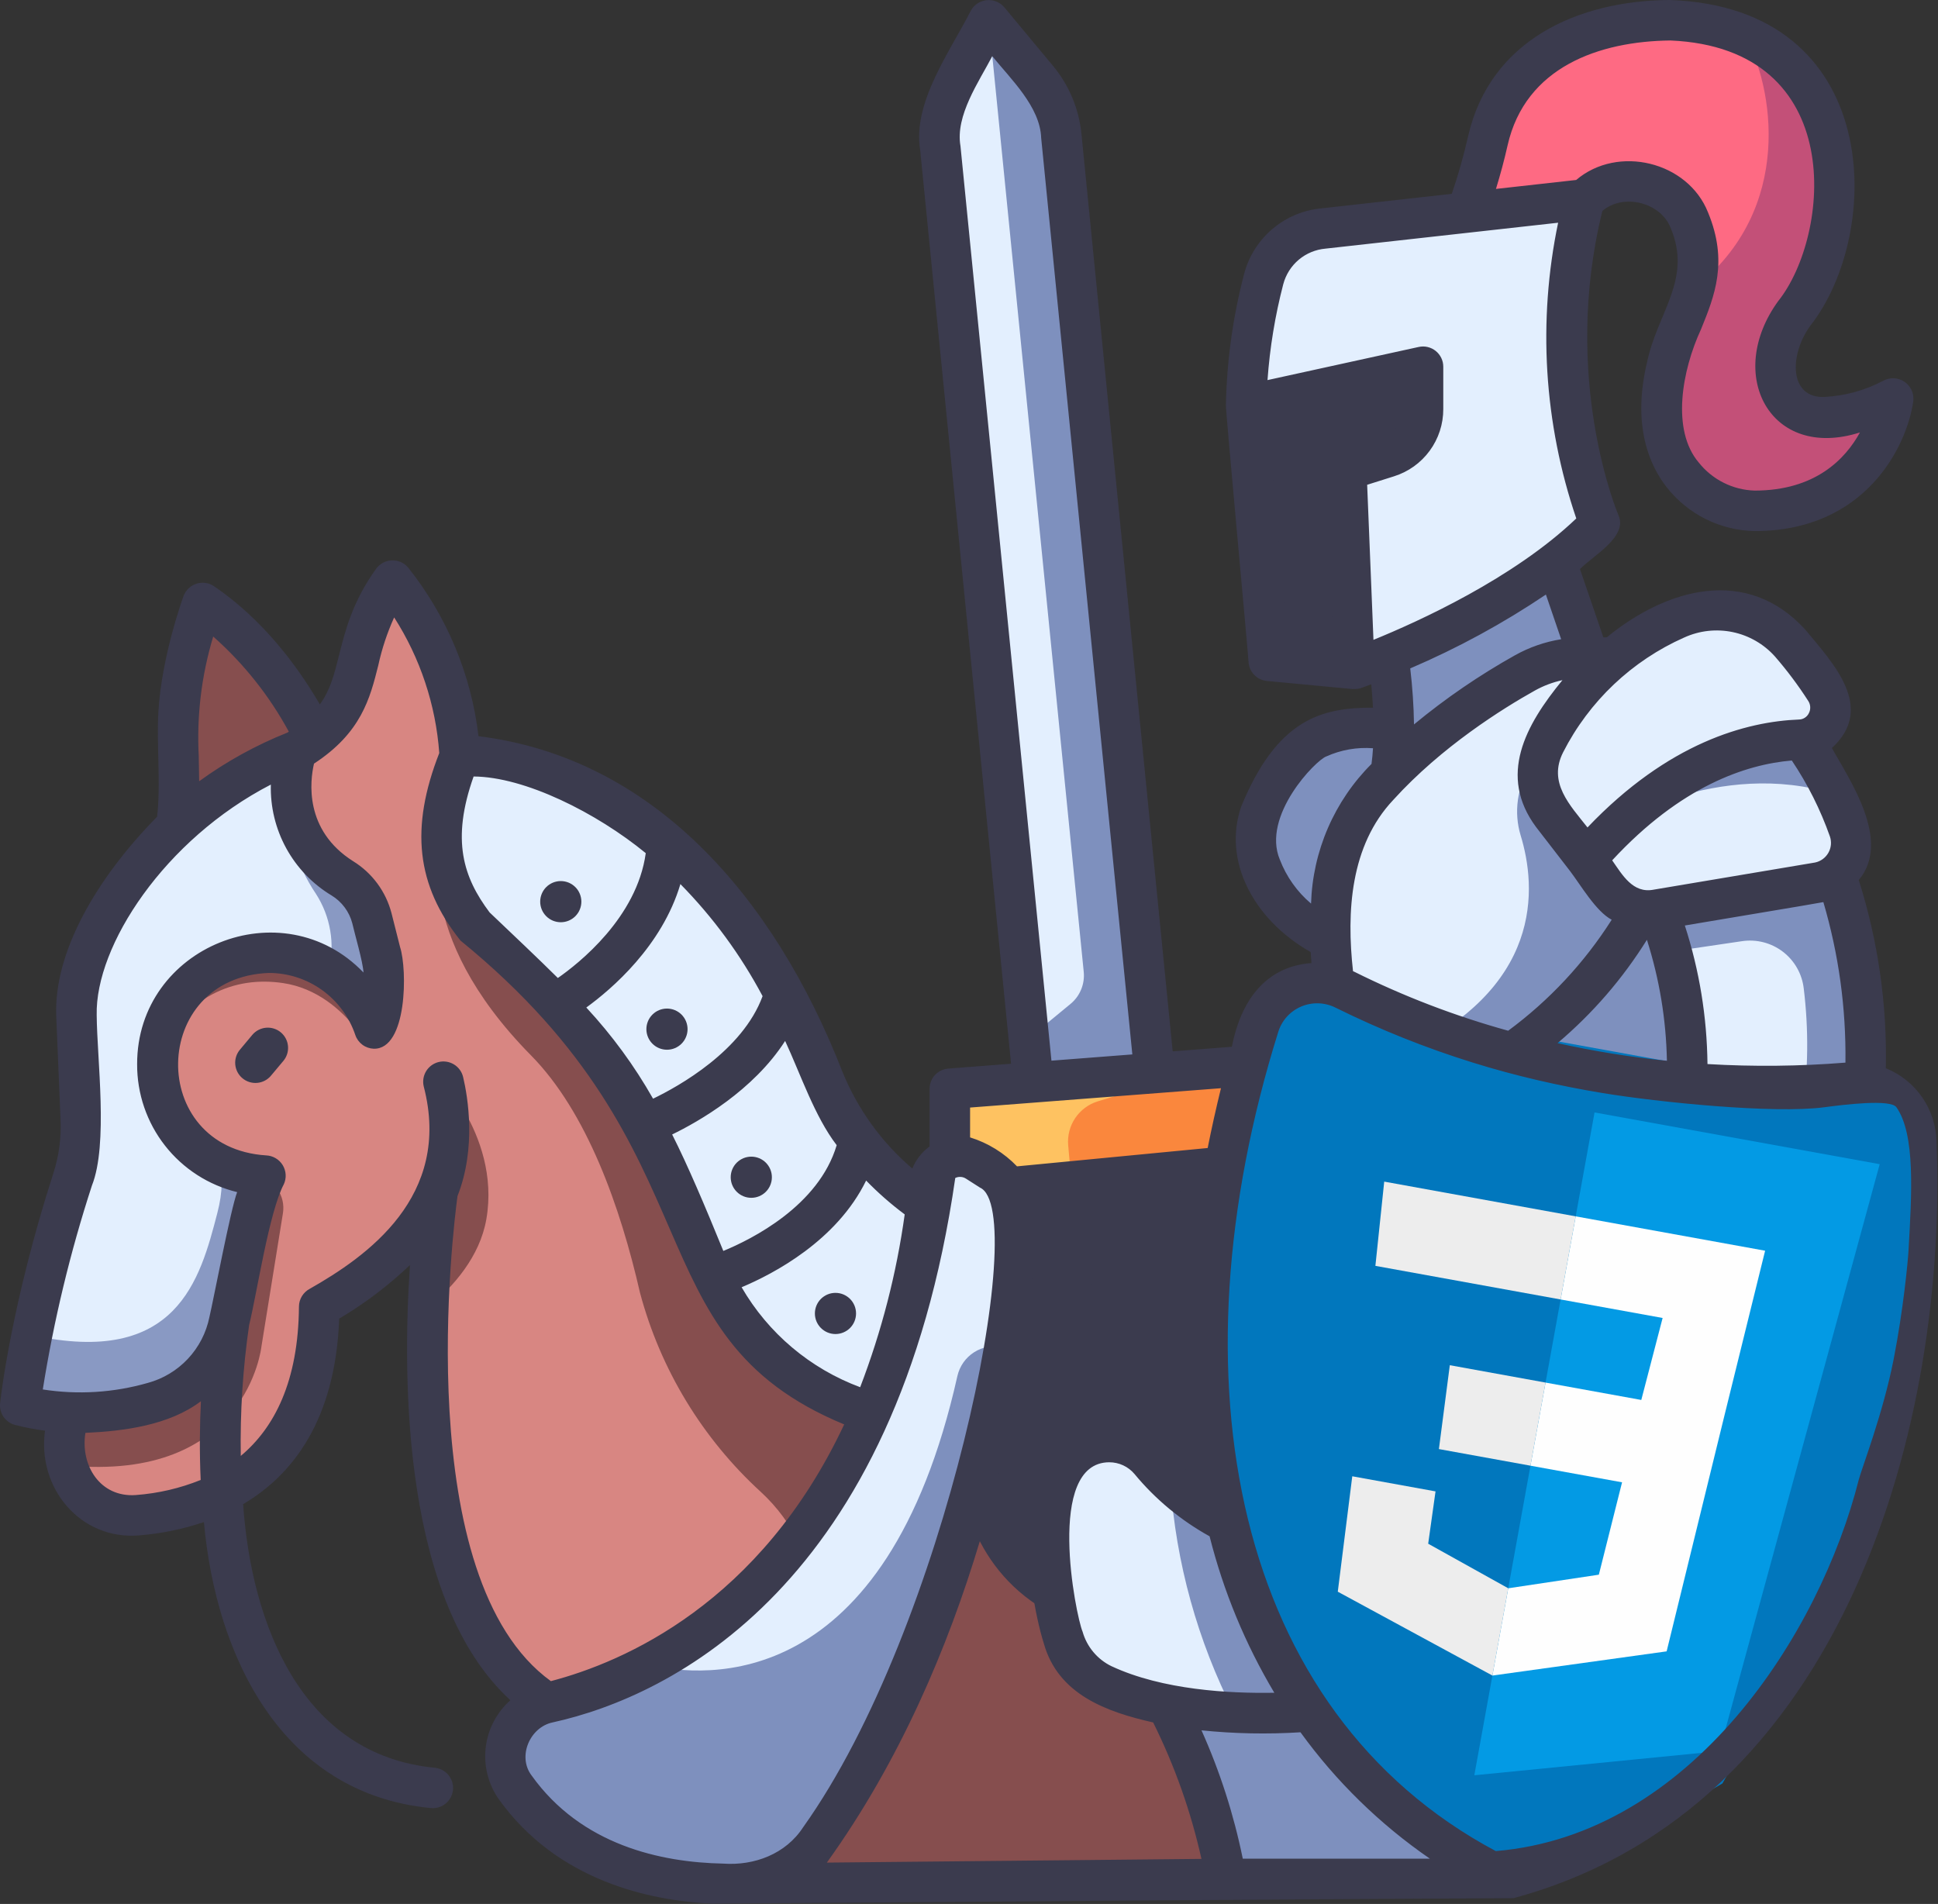 <?xml version="1.0" encoding="UTF-8" standalone="no"?><!DOCTYPE svg PUBLIC "-//W3C//DTD SVG 1.1//EN" "http://www.w3.org/Graphics/SVG/1.1/DTD/svg11.dtd"><svg width="100%" height="100%" viewBox="0 0 3009 2956" version="1.1" xmlns="http://www.w3.org/2000/svg" xmlns:xlink="http://www.w3.org/1999/xlink" xml:space="preserve" xmlns:serif="http://www.serif.com/" style="fill-rule:evenodd;clip-rule:evenodd;stroke-linejoin:round;stroke-miterlimit:2;"><rect x="0" y="0" width="3009" height="2956" fill="#333333" stroke="none"/><g><path d="M1597.46,1611.91l-137.483,-1382.06c-1.628,-16.373 -0.83,-32.633 2.409,-48.763c3.239,-16.129 8.772,-31.445 16.601,-45.914l56.12,-103.744l214.779,1566.37l-152.426,14.111Z" style="fill:#e3effe;fill-rule:nonzero;"/><path d="M1597.46,1611.91l13.005,130.599l187.874,-18.669l-150.488,-1512.69c-1.627,-16.374 -5.615,-32.145 -11.979,-47.331c-6.348,-15.169 -14.795,-29.085 -25.309,-41.731l-75.44,-90.691l147.51,1477.38c0.472,4.671 0.358,9.342 -0.309,13.997c-0.684,4.639 -1.921,9.147 -3.711,13.493c-1.791,4.346 -4.085,8.415 -6.869,12.191c-2.799,3.776 -6.006,7.161 -9.635,10.156l-64.649,53.304Z" style="fill:#7e90be;fill-rule:nonzero;"/><path d="M2188.18,1126.4c0,-0 -72.477,-20.215 -135.417,11.556c0,-0 -62.239,34.765 -93.05,124.349c-5.013,14.453 -7.438,29.329 -7.242,44.629c0.195,15.299 2.978,30.11 8.365,44.417c2.849,7.519 6.104,14.844 9.766,21.989c3.662,7.145 7.715,14.079 12.158,20.768c4.444,6.69 9.245,13.119 14.421,19.271c5.159,6.152 10.644,11.995 16.455,17.529c5.827,5.55 11.93,10.742 18.327,15.593c6.396,4.866 13.053,9.342 19.954,13.46c6.901,4.101 14.014,7.812 21.322,11.133c7.324,3.304 14.811,6.201 22.444,8.675c0,-0 118.246,-158.871 92.497,-353.369Z" style="fill:#7e90be;fill-rule:nonzero;"/><rect x="1549.85" y="1787.06" width="400.081" height="192.773" style="fill:#3b3b4e;fill-rule:nonzero;"/><path d="M1474.79,1730.45l-0,121.973l188.721,-18.148c90.527,-52.49 165.853,-108.659 202.864,-174.056l-351.692,27.133c-2.686,0.195 -5.339,0.651 -7.943,1.367c-2.604,0.7 -5.127,1.644 -7.552,2.815c-2.425,1.172 -4.737,2.556 -6.901,4.167c-2.165,1.595 -4.167,3.402 -6.006,5.371c-1.823,1.986 -3.467,4.118 -4.899,6.397c-1.433,2.295 -2.637,4.687 -3.614,7.21c-0.992,2.506 -1.741,5.094 -2.229,7.731c-0.505,2.653 -0.749,5.339 -0.749,8.04Z" style="fill:#fec261;fill-rule:nonzero;"/><path d="M1658.51,1778.17l4.997,56.103l277.474,-26.676l-0,-153.125l-74.528,5.745l-161.882,49.626c-3.564,1.091 -6.999,2.458 -10.335,4.134c-3.32,1.677 -6.478,3.63 -9.473,5.843c-2.995,2.214 -5.778,4.655 -8.349,7.357c-2.572,2.686 -4.9,5.566 -6.983,8.659c-2.083,3.092 -3.89,6.331 -5.42,9.733c-1.53,3.385 -2.75,6.885 -3.678,10.498c-0.944,3.597 -1.563,7.259 -1.856,10.97c-0.309,3.711 -0.293,7.422 0.033,11.133Z" style="fill:#fa873d;fill-rule:nonzero;"/><path d="M334.944,950.96c-1.139,-0.895 -2.392,-1.627 -3.727,-2.213c-1.335,-0.602 -2.718,-1.026 -4.15,-1.27c-1.433,-0.26 -2.881,-0.342 -4.33,-0.244c-1.448,0.081 -2.881,0.358 -4.264,0.781c-1.4,0.44 -2.718,1.042 -3.955,1.791c-1.253,0.765 -2.393,1.66 -3.418,2.685c-1.026,1.026 -1.921,2.165 -2.669,3.418c-0.765,1.237 -1.351,2.556 -1.791,3.955c-15.316,47.624 -25.081,96.371 -29.329,146.224c-4.964,81.918 17.383,191.146 -35.987,258.171l273.064,-161.361c-0,0 -53.793,-154.476 -179.444,-251.937Z" style="fill:#864e4e;fill-rule:nonzero;"/><path d="M713.802,1173.96c-4.997,-119.238 -60.368,-212.076 -88.314,-251.709c-0.863,-1.237 -1.872,-2.343 -3.028,-3.336c-1.139,-0.977 -2.392,-1.807 -3.759,-2.474c-1.351,-0.668 -2.767,-1.172 -4.248,-1.481c-1.481,-0.31 -2.979,-0.44 -4.493,-0.375c-1.513,0.065 -2.994,0.31 -4.443,0.749c-1.448,0.423 -2.816,1.025 -4.118,1.807c-1.302,0.781 -2.49,1.709 -3.548,2.783c-1.074,1.074 -1.986,2.262 -2.751,3.564c-59.261,100.196 -19.987,173.422 -134.586,242.009c-0,-0 -204.59,344.58 -305.42,726.758c-0,-0 -53.532,373.323 -50.977,382.861c1.563,5.859 3.597,11.556 6.136,17.057c2.556,5.518 5.551,10.759 9.017,15.755c3.451,4.981 7.325,9.636 11.589,13.949c4.264,4.313 8.887,8.219 13.835,11.719c4.947,3.515 10.172,6.559 15.657,9.163c5.485,2.588 11.149,4.704 17.009,6.299c5.843,1.611 11.8,2.702 17.838,3.271c6.039,0.57 12.093,0.603 18.132,0.131c105.729,-8.985 253.239,-58.968 278.515,-264.095c1.026,-9.05 3.011,-17.904 5.925,-26.53c2.913,-8.643 6.689,-16.879 11.344,-24.707c4.671,-7.845 10.091,-15.105 16.292,-21.794c6.185,-6.673 13.021,-12.646 20.476,-17.887c46.012,-31.82 110.368,-85.303 133.756,-148.259l-14.762,180.729c-6.755,195.427 12.223,494.239 175.488,608.106l292.953,279.02l899.039,0l0,-625.488c-446.842,-109.066 -825.569,-294.922 -920.28,-800.912c-172.037,-107.291 -321.761,-218.375 -398.274,-316.683Z" style="fill:#d88682;fill-rule:nonzero;"/><path d="M1499.82,2081.76l-0.066,0.309l0,-0.261c-192.903,-125.276 -334.733,-308.154 -387.711,-591.162c-115.837,-72.265 -221.501,-146.24 -301.595,-216.894l-124.984,26.172c0,-0 -49.691,147.216 138.9,338.476c87.256,88.46 138.981,235.905 169.368,368.832c7.894,29.541 17.839,58.382 29.834,86.523c12.012,28.125 25.944,55.273 41.813,81.413c15.87,26.155 33.513,51.041 52.93,74.674c19.417,23.633 40.397,45.785 62.972,66.423c6.364,5.859 12.435,11.995 18.213,18.441c5.762,6.445 11.214,13.151 16.341,20.117c5.127,6.966 9.896,14.16 14.323,21.598c4.427,7.422 8.48,15.055 12.158,22.884c3.695,7.829 6.983,15.804 9.896,23.942c2.914,8.154 5.42,16.423 7.536,24.805c2.116,8.382 3.808,16.862 5.094,25.407c1.302,8.561 2.165,17.155 2.621,25.781c0.455,8.643 0.504,17.285 0.114,25.928c-0.375,8.642 -1.172,17.236 -2.393,25.797c-1.221,8.561 -2.848,17.058 -4.883,25.456c-2.034,8.398 -4.476,16.699 -7.308,24.87c-2.848,8.154 -6.071,16.178 -9.684,24.023c-3.629,7.862 -7.617,15.528 -11.979,22.998c-4.362,7.471 -9.066,14.714 -14.128,21.729c-5.062,6.999 -10.449,13.753 -16.162,20.247c-46.745,52.897 -97.298,101.856 -151.66,146.875l83.887,79.932l769.954,-0l129.134,-625.521c-196.924,-48.079 -380.55,-111.1 -532.535,-209.814Z" style="fill:#864e4e;fill-rule:nonzero;"/><path d="M713.85,1173.96c-47.005,115.951 -32.861,190.3 22.852,263.607c50.928,48.633 91.602,86.686 126.351,122.363c4.704,1.091 9.131,2.849 13.314,5.258c4.166,2.425 7.894,5.403 11.165,8.935c3.288,3.532 5.973,7.471 8.073,11.816c2.116,4.346 3.532,8.887 4.264,13.656c39.844,45.231 73.666,94.564 101.481,148.031c12.484,9.83 20.362,26.286 24.366,48.34c19.905,41.552 40.901,90.315 64.664,149.479c4.72,11.784 9.701,23.047 14.942,33.789c11.295,14.355 20.084,30.094 26.383,47.249c80.567,126.058 196.826,165.414 278.369,179.59l64.779,-313.135c-40.137,-21.647 -75.96,-48.974 -107.422,-81.998c-19.971,-6.853 -31.51,-22.803 -37.76,-44.45c-20.736,-27.881 -37.565,-57.943 -50.505,-90.186c-10.921,-27.344 -22.07,-53.271 -33.48,-77.799c-16.455,-11.475 -25.667,-35.401 -32.145,-64.03c-36.784,-70.02 -83.17,-132.959 -139.176,-188.819c-20.378,-5.55 -35.808,-20.719 -47.803,-42.529c-20.101,-16.227 -41.016,-31.331 -62.728,-45.313c-76.188,-49.137 -159.391,-86.246 -249.984,-83.854Z" style="fill:#e3effe;fill-rule:nonzero;"/><path d="M2032.36,1968.99c0,0 -359.57,22.705 -532.812,-49.219l-0,163.689c-0,-0 -103.19,370.459 210.075,451.513c74.756,19.336 190.267,24.561 322.754,21.306l-0.017,-587.289Z" style="fill:#3b3b4e;fill-rule:nonzero;"/><path d="M1006.35,2584.44c177.311,-93.555 385.417,-300.993 436.182,-745.931c0.244,-2.034 0.602,-4.036 1.09,-6.022c0.505,-1.986 1.123,-3.939 1.856,-5.843c0.749,-1.904 1.611,-3.744 2.571,-5.55c0.977,-1.791 2.067,-3.516 3.256,-5.176c1.204,-1.66 2.49,-3.239 3.89,-4.736c1.383,-1.498 2.88,-2.897 4.443,-4.2c1.579,-1.318 3.223,-2.522 4.948,-3.613c1.725,-1.107 3.499,-2.083 5.355,-2.962c1.839,-0.879 3.743,-1.628 5.68,-2.262c1.953,-0.635 3.923,-1.14 5.925,-1.53c2.018,-0.375 4.036,-0.635 6.087,-0.765c2.034,-0.114 4.069,-0.114 6.12,0.016c2.034,0.13 4.052,0.391 6.071,0.781c2.001,0.391 3.971,0.895 5.924,1.53c1.937,0.635 3.825,1.4 5.68,2.279c1.84,0.879 3.63,1.871 5.339,2.962l21.793,13.949c6.381,4.069 12.11,8.903 17.188,14.485c5.094,5.583 9.359,11.735 12.809,18.457c3.451,6.722 5.974,13.77 7.552,21.159c1.595,7.389 2.181,14.86 1.774,22.412c-2.278,43.278 -7.78,112.175 -21.012,197.559c0,-0 -106.559,352.767 -291.65,503.939c-185.091,151.171 -258.871,-10.938 -258.871,-10.938Z" style="fill:#e3effe;fill-rule:nonzero;"/><path d="M1844.92,2718.12c27.279,64.03 46.713,130.339 58.301,198.959l437.158,-0l-216.324,-341.016l-279.135,142.057Z" style="fill:#7e90be;fill-rule:nonzero;"/><path d="M2257.14,2785.86l-133.089,-209.798l-351.937,-0c28.19,45.345 52.457,92.708 72.786,142.074c66.097,25.569 203.711,66.341 412.24,67.724Z" style="fill:#7e90be;fill-rule:nonzero;"/><path d="M1722.04,2238.79c6.071,-0.016 12.061,0.618 18.002,1.92c5.924,1.302 11.637,3.239 17.138,5.795c5.502,2.555 10.661,5.696 15.479,9.391c4.818,3.695 9.179,7.861 13.069,12.516c8.692,10.466 17.904,20.443 27.637,29.948c67.253,117.985 102.946,237.988 102.669,360.401c-65.559,-3.109 -140.657,-14.144 -203.173,-43.23c-7.471,-3.564 -14.486,-7.877 -21.045,-12.923c-6.576,-5.062 -12.533,-10.742 -17.888,-17.073c-5.354,-6.316 -9.977,-13.119 -13.883,-20.427c-3.923,-7.308 -7.015,-14.941 -9.294,-22.9c-16.422,-55.664 -35.661,-152.751 -8.089,-245.296c1.302,-4.2 2.93,-8.285 4.883,-12.224c1.953,-3.939 4.199,-7.715 6.754,-11.295c2.556,-3.581 5.388,-6.934 8.48,-10.075c3.093,-3.125 6.413,-5.99 9.961,-8.594c3.548,-2.604 7.276,-4.899 11.198,-6.901c3.923,-2.002 7.975,-3.678 12.158,-5.046c4.2,-1.35 8.464,-2.36 12.81,-3.027c4.362,-0.667 8.724,-0.993 13.134,-0.96Z" style="fill:#e3effe;fill-rule:nonzero;"/><rect x="2292.53" y="1381.79" width="426.432" height="350.521" style="fill:#7e90be;fill-rule:nonzero;"/><path d="M2152.15,997.51c-0,-0 30.827,170.019 -6.543,249.43l324.17,-217.676l-60.71,-177.49l-256.917,145.736Z" style="fill:#7e90be;fill-rule:nonzero;"/><path d="M2551.27,1020.87l-91.748,-0c-16.064,-0.016 -31.868,1.986 -47.412,6.022c-15.56,4.036 -30.339,9.977 -44.369,17.806c-55.468,30.99 -150.992,91.406 -227.88,176.204c-9.278,10.222 -17.758,21.094 -25.407,32.585c-7.65,11.507 -14.405,23.519 -20.264,36.019c-5.859,12.516 -10.742,25.391 -14.665,38.639c-3.922,13.249 -6.836,26.709 -8.74,40.397c-5.664,40.804 -6.787,81.722 -3.369,122.771c3.418,41.048 11.312,81.233 23.649,120.524l78.223,26.562c-0,0 287.239,-52.588 372.672,-270.491c85.417,-217.92 9.31,-347.038 9.31,-347.038Z" style="fill:#e3effe;fill-rule:nonzero;"/><path d="M2360.92,1296.71c24.625,80.225 37.5,239.486 -191.634,341.683l111.784,37.94c-0,-0 207.438,-102.849 292.871,-320.769c35.921,-91.585 37.565,-165.234 27.506,-219.921l-202.506,18.066l-23.34,37.142c-4.948,7.78 -9.017,15.999 -12.191,24.642c-3.19,8.659 -5.404,17.562 -6.673,26.692c-1.27,9.131 -1.546,18.295 -0.847,27.491c0.7,9.196 2.377,18.196 5.03,27.034Z" style="fill:#7e90be;fill-rule:nonzero;"/><path d="M2595.3,1477.41c11.279,41.471 18.668,83.642 22.151,126.481c3.467,42.855 2.995,85.661 -1.432,128.418l182.52,-6.934c36.735,-123.453 59.717,-242.643 -40.267,-323.795l-162.972,75.83Z" style="fill:#e3effe;fill-rule:nonzero;"/><path d="M2892.9,1721.79c0,-0 26.172,-209.62 -58.138,-401.628l-272.005,67.415c13.656,28.907 24.495,58.838 32.52,89.795l109.44,-16.162c2.783,-0.423 5.566,-0.683 8.382,-0.83c2.799,-0.13 5.599,-0.114 8.414,0.033c2.8,0.146 5.599,0.423 8.366,0.862c2.784,0.423 5.518,0.993 8.252,1.693c2.718,0.7 5.388,1.53 8.024,2.507c2.637,0.976 5.209,2.067 7.748,3.304c2.523,1.237 4.98,2.587 7.357,4.052c2.392,1.481 4.703,3.076 6.933,4.785c2.23,1.709 4.362,3.516 6.413,5.453c2.051,1.92 4.004,3.939 5.843,6.055c1.839,2.115 3.581,4.329 5.192,6.608c1.628,2.295 3.141,4.671 4.525,7.112c1.383,2.442 2.637,4.948 3.776,7.52c1.139,2.571 2.132,5.176 3.011,7.861c0.879,2.669 1.611,5.371 2.213,8.106c0.603,2.75 1.058,5.517 1.384,8.3c7.78,63.656 7.096,127.214 -2.018,190.674l94.368,-3.515Z" style="fill:#7e90be;fill-rule:nonzero;"/><path d="M2310.12,218.555c-13.069,58.268 -31.868,114.616 -56.38,169.043l179.606,-42.465c0,0 9.229,-27.49 46.566,-50.065c3.092,-1.871 6.282,-3.564 9.57,-5.078c3.272,-1.513 6.641,-2.848 10.059,-4.004c3.434,-1.139 6.917,-2.099 10.449,-2.881c3.532,-0.765 7.096,-1.35 10.693,-1.725c3.597,-0.39 7.194,-0.569 10.808,-0.553c3.629,-0 7.226,0.211 10.823,0.618c3.597,0.407 7.145,0.993 10.677,1.791c3.532,0.797 6.999,1.774 10.433,2.946c3.418,1.172 6.755,2.522 10.043,4.069c3.271,1.53 6.445,3.239 9.537,5.127c3.077,1.888 6.055,3.938 8.92,6.136c2.864,2.213 5.599,4.573 8.203,7.08c2.604,2.506 5.078,5.143 7.389,7.926c2.311,2.767 4.476,5.664 6.478,8.675c2.002,3.011 3.841,6.12 5.501,9.326c1.66,3.223 3.142,6.511 4.444,9.88c3.483,8.057 6.25,16.341 8.3,24.854c2.067,8.528 3.386,17.155 3.955,25.911c0.586,8.74 0.424,17.48 -0.504,26.204c-0.912,8.708 -2.555,17.286 -4.932,25.733c0,-0 99.121,-3.695 155.241,-137.451c56.12,-133.757 -76.269,-252.979 -76.269,-252.979c-18.392,-8.349 -37.484,-14.648 -57.227,-18.896c-19.759,-4.265 -39.73,-6.364 -59.945,-6.332c-44.873,0.586 -88.639,7.829 -131.331,21.68c-9.326,2.979 -18.408,6.559 -27.262,10.726c-8.855,4.167 -17.399,8.887 -25.651,14.16c-8.236,5.29 -16.097,11.068 -23.584,17.383c-7.471,6.299 -14.519,13.07 -21.127,20.296c-6.591,7.227 -12.695,14.844 -18.294,22.868c-5.615,8.024 -10.677,16.374 -15.185,25.065c-4.525,8.675 -8.448,17.611 -11.801,26.807c-3.352,9.196 -6.087,18.571 -8.203,28.125Z" style="fill:#fe6a83;fill-rule:nonzero;"/><path d="M2102.88,1038.48c0,-0 221.501,-76.84 359.847,-204.802c3.142,-2.946 5.795,-6.282 7.976,-9.993c2.181,-3.728 3.792,-7.683 4.817,-11.866c1.026,-4.183 1.449,-8.414 1.237,-12.727c-0.195,-4.297 -1.009,-8.497 -2.425,-12.566c-12.483,-38.378 -22.184,-77.457 -29.101,-117.22c-6.918,-39.762 -10.987,-79.817 -12.207,-120.166c-1.205,-40.348 0.439,-80.582 4.948,-120.686c4.508,-40.105 11.849,-79.704 21.988,-118.767l-405.517,45.117c-5.355,0.489 -10.661,1.384 -15.886,2.686c-5.224,1.302 -10.319,3.011 -15.283,5.094c-4.964,2.084 -9.749,4.525 -14.339,7.341c-4.59,2.816 -8.935,5.973 -13.037,9.456c-4.102,3.483 -7.926,7.259 -11.458,11.328c-3.532,4.069 -6.722,8.383 -9.587,12.94c-2.865,4.557 -5.371,9.31 -7.503,14.258c-2.149,4.931 -3.89,10.009 -5.257,15.218c-16.879,64.404 -25.977,129.899 -27.295,196.468l168.082,408.887Z" style="fill:#e3effe;fill-rule:nonzero;"/><path d="M1934.81,629.59l33.447,377.295c0.228,2.669 0.912,5.224 2.051,7.666c1.123,2.425 2.637,4.606 4.541,6.51c1.888,1.904 4.053,3.418 6.478,4.574c2.425,1.139 4.98,1.839 7.65,2.099l113.899,10.775l-12.565,-308.545l64.519,-20.377c3.938,-1.237 7.763,-2.784 11.442,-4.639c3.694,-1.839 7.226,-3.971 10.579,-6.38c3.353,-2.393 6.494,-5.046 9.424,-7.959c2.946,-2.897 5.631,-6.022 8.073,-9.343c2.441,-3.336 4.59,-6.836 6.478,-10.514c1.888,-3.662 3.466,-7.471 4.752,-11.393c1.286,-3.923 2.246,-7.927 2.897,-11.996c0.651,-4.085 0.977,-8.187 0.977,-12.304l-0,-65.658l-274.642,60.189Z" style="fill:#3b3b4e;fill-rule:nonzero;"/><path d="M664.876,2029.91c39.355,-32.47 80.062,-78.873 90.234,-136.979c11.882,-67.92 -10.97,-127.295 -33.089,-166.081c-0.749,-1.35 -1.709,-2.539 -2.865,-3.564c-1.139,-1.025 -2.441,-1.839 -3.873,-2.425c-1.416,-0.586 -2.914,-0.912 -4.444,-0.993c-1.546,-0.081 -3.059,0.098 -4.541,0.521c-1.481,0.439 -2.848,1.107 -4.101,2.002c-1.27,0.895 -2.328,1.969 -3.223,3.239c-0.895,1.269 -1.546,2.636 -1.969,4.118c-0.423,1.497 -0.586,3.011 -0.489,4.541c1.596,19.547 0.961,39.013 -1.888,58.414c-2.848,19.385 -7.845,38.216 -14.99,56.478c-7.959,59.994 -12.874,120.248 -14.762,180.729Z" style="fill:#864e4e;fill-rule:nonzero;"/><path d="M376.318,1820.36l-229.216,103.386c-27.229,105.436 -42.74,212.565 -46.549,321.386c-0.212,10.157 1.025,20.134 3.711,29.932c279.85,27.116 301.725,-184.977 301.725,-184.977l33.285,-206.38c0.537,-3.288 0.748,-6.592 0.634,-9.929c-0.097,-3.32 -0.52,-6.608 -1.269,-9.847c-0.749,-3.255 -1.79,-6.396 -3.125,-9.44c-1.351,-3.043 -2.979,-5.941 -4.883,-8.675c-1.904,-2.718 -4.053,-5.241 -6.445,-7.568c-2.377,-2.312 -4.981,-4.379 -7.764,-6.201c-2.783,-1.823 -5.729,-3.353 -8.805,-4.607c-3.093,-1.253 -6.267,-2.213 -9.522,-2.848l-21.777,-4.232Z" style="fill:#864e4e;fill-rule:nonzero;"/><path d="M244.335,2051.47c0,2.099 -0.211,4.183 -0.618,6.234c-0.407,2.067 -1.009,4.052 -1.823,5.989c-0.797,1.953 -1.774,3.792 -2.946,5.534c-1.172,1.742 -2.49,3.353 -3.971,4.85c-1.481,1.481 -3.109,2.8 -4.85,3.972c-1.742,1.155 -3.581,2.148 -5.518,2.946c-1.937,0.813 -3.939,1.416 -6.006,1.822c-2.051,0.407 -4.134,0.619 -6.234,0.619c-2.099,-0 -4.166,-0.212 -6.233,-0.619c-2.051,-0.406 -4.053,-1.009 -5.99,-1.822c-1.937,-0.798 -3.776,-1.791 -5.534,-2.946c-1.741,-1.172 -3.353,-2.491 -4.834,-3.972c-1.481,-1.497 -2.816,-3.108 -3.971,-4.85c-1.172,-1.742 -2.149,-3.581 -2.962,-5.534c-0.798,-1.937 -1.4,-3.922 -1.823,-5.989c-0.407,-2.051 -0.603,-4.135 -0.603,-6.234c0,-2.1 0.196,-4.183 0.603,-6.234c0.423,-2.067 1.025,-4.053 1.823,-5.989c0.813,-1.954 1.79,-3.793 2.962,-5.534c1.155,-1.742 2.49,-3.353 3.971,-4.834c1.481,-1.498 3.093,-2.816 4.834,-3.988c1.758,-1.156 3.597,-2.148 5.534,-2.946c1.937,-0.797 3.939,-1.416 5.99,-1.823c2.067,-0.407 4.134,-0.618 6.233,-0.618c2.1,-0 4.183,0.211 6.234,0.618c2.067,0.407 4.069,1.026 6.006,1.823c1.937,0.798 3.776,1.79 5.518,2.946c1.741,1.172 3.369,2.49 4.85,3.988c1.481,1.481 2.799,3.092 3.971,4.834c1.172,1.741 2.149,3.58 2.946,5.534c0.814,1.936 1.416,3.922 1.823,5.989c0.407,2.051 0.618,4.134 0.618,6.234Z" style="fill:#110d0d;fill-rule:nonzero;"/><path d="M902.653,1399.85c-0,2.099 -0.212,4.182 -0.619,6.233c-0.407,2.067 -1.009,4.069 -1.823,6.006c-0.797,1.937 -1.774,3.776 -2.946,5.518c-1.172,1.757 -2.49,3.369 -3.971,4.85c-1.481,1.481 -3.109,2.799 -4.85,3.971c-1.742,1.172 -3.581,2.149 -5.518,2.963c-1.937,0.797 -3.939,1.399 -6.006,1.806c-2.051,0.407 -4.134,0.619 -6.234,0.619c-2.099,-0 -4.166,-0.212 -6.233,-0.619c-2.051,-0.407 -4.053,-1.009 -5.99,-1.806c-1.937,-0.814 -3.776,-1.791 -5.534,-2.963c-1.741,-1.172 -3.353,-2.49 -4.834,-3.971c-1.481,-1.481 -2.815,-3.093 -3.971,-4.85c-1.172,-1.742 -2.149,-3.581 -2.962,-5.518c-0.798,-1.937 -1.4,-3.939 -1.823,-6.006c-0.407,-2.051 -0.602,-4.134 -0.602,-6.233c-0,-2.1 0.195,-4.167 0.602,-6.234c0.423,-2.051 1.025,-4.053 1.823,-5.99c0.813,-1.937 1.79,-3.776 2.962,-5.534c1.156,-1.741 2.49,-3.353 3.971,-4.834c1.481,-1.481 3.093,-2.815 4.834,-3.971c1.758,-1.172 3.597,-2.148 5.534,-2.962c1.937,-0.798 3.939,-1.4 5.99,-1.807c2.067,-0.423 4.134,-0.618 6.233,-0.618c2.1,-0 4.183,0.195 6.234,0.618c2.067,0.407 4.069,1.009 6.006,1.807c1.937,0.814 3.776,1.79 5.518,2.962c1.741,1.156 3.369,2.49 4.85,3.971c1.481,1.481 2.799,3.093 3.971,4.834c1.172,1.758 2.149,3.597 2.946,5.534c0.814,1.937 1.416,3.939 1.823,5.99c0.407,2.067 0.619,4.134 0.619,6.234Z" style="fill:#3b3b4e;fill-rule:nonzero;"/><path d="M1067.53,1597.8c-0,2.099 -0.212,4.166 -0.619,6.233c-0.407,2.051 -1.009,4.053 -1.823,5.99c-0.797,1.937 -1.79,3.792 -2.946,5.534c-1.171,1.741 -2.49,3.353 -3.971,4.834c-1.497,1.481 -3.109,2.816 -4.85,3.971c-1.742,1.172 -3.581,2.165 -5.534,2.962c-1.937,0.798 -3.923,1.416 -5.99,1.823c-2.05,0.407 -4.134,0.603 -6.233,0.603c-2.1,-0 -4.183,-0.196 -6.234,-0.603c-2.051,-0.407 -4.053,-1.025 -5.99,-1.823c-1.953,-0.797 -3.792,-1.79 -5.533,-2.962c-1.742,-1.155 -3.353,-2.49 -4.834,-3.971c-1.498,-1.481 -2.816,-3.093 -3.988,-4.834c-1.156,-1.742 -2.149,-3.597 -2.946,-5.534c-0.798,-1.937 -1.416,-3.939 -1.823,-5.99c-0.407,-2.067 -0.618,-4.134 -0.618,-6.233c-0,-2.1 0.211,-4.183 0.618,-6.234c0.407,-2.067 1.025,-4.069 1.823,-6.006c0.797,-1.937 1.79,-3.776 2.946,-5.517c1.172,-1.742 2.49,-3.37 3.988,-4.851c1.481,-1.481 3.092,-2.799 4.834,-3.971c1.741,-1.172 3.58,-2.148 5.533,-2.946c1.937,-0.814 3.939,-1.416 5.99,-1.823c2.051,-0.407 4.134,-0.618 6.234,-0.618c2.099,-0 4.183,0.211 6.233,0.618c2.067,0.407 4.053,1.009 5.99,1.823c1.953,0.798 3.792,1.774 5.534,2.946c1.741,1.172 3.353,2.49 4.85,3.971c1.481,1.481 2.8,3.109 3.971,4.851c1.156,1.741 2.149,3.58 2.946,5.517c0.814,1.937 1.416,3.939 1.823,6.006c0.407,2.051 0.619,4.134 0.619,6.234Z" style="fill:#3b3b4e;fill-rule:nonzero;"/><path d="M1198.44,1827.7c0,2.099 -0.195,4.166 -0.602,6.234c-0.423,2.05 -1.026,4.052 -1.823,5.989c-0.814,1.937 -1.79,3.792 -2.962,5.534c-1.156,1.742 -2.491,3.353 -3.972,4.834c-1.481,1.481 -3.092,2.816 -4.834,3.988c-1.757,1.155 -3.597,2.148 -5.534,2.946c-1.936,0.797 -3.938,1.416 -5.989,1.822c-2.067,0.407 -4.134,0.603 -6.234,0.603c-2.099,-0 -4.183,-0.196 -6.234,-0.603c-2.067,-0.406 -4.069,-1.025 -6.005,-1.822c-1.937,-0.798 -3.776,-1.791 -5.518,-2.946c-1.742,-1.172 -3.369,-2.507 -4.85,-3.988c-1.481,-1.481 -2.8,-3.092 -3.972,-4.834c-1.171,-1.742 -2.148,-3.597 -2.946,-5.534c-0.813,-1.937 -1.416,-3.939 -1.822,-5.989c-0.407,-2.068 -0.619,-4.135 -0.619,-6.234c0,-2.1 0.212,-4.183 0.619,-6.234c0.406,-2.067 1.009,-4.069 1.822,-6.006c0.798,-1.937 1.775,-3.776 2.946,-5.517c1.172,-1.742 2.491,-3.353 3.972,-4.851c1.481,-1.481 3.108,-2.799 4.85,-3.971c1.742,-1.156 3.581,-2.148 5.518,-2.946c1.936,-0.814 3.938,-1.416 6.005,-1.823c2.051,-0.407 4.135,-0.618 6.234,-0.618c2.1,-0 4.167,0.211 6.234,0.618c2.051,0.407 4.053,1.009 5.989,1.823c1.937,0.798 3.777,1.774 5.534,2.946c1.742,1.172 3.353,2.49 4.834,3.971c1.481,1.498 2.816,3.109 3.972,4.851c1.172,1.741 2.148,3.58 2.962,5.517c0.797,1.937 1.4,3.939 1.823,6.006c0.407,2.051 0.602,4.134 0.602,6.234Z" style="fill:#3b3b4e;fill-rule:nonzero;"/><path d="M1329.13,2039.18c-0,2.1 -0.212,4.183 -0.619,6.234c-0.407,2.067 -1.009,4.069 -1.806,6.006c-0.814,1.937 -1.791,3.776 -2.963,5.518c-1.155,1.741 -2.49,3.369 -3.971,4.85c-1.481,1.481 -3.093,2.799 -4.85,3.971c-1.742,1.172 -3.581,2.149 -5.518,2.946c-1.937,0.814 -3.939,1.416 -5.989,1.823c-2.068,0.407 -4.151,0.619 -6.25,0.619c-2.084,-0 -4.167,-0.212 -6.234,-0.619c-2.051,-0.407 -4.053,-1.009 -5.99,-1.823c-1.937,-0.797 -3.776,-1.774 -5.517,-2.946c-1.758,-1.172 -3.37,-2.49 -4.851,-3.971c-1.481,-1.481 -2.815,-3.109 -3.971,-4.85c-1.172,-1.742 -2.148,-3.581 -2.962,-5.518c-0.798,-1.937 -1.4,-3.939 -1.807,-6.006c-0.423,-2.051 -0.618,-4.134 -0.618,-6.234c-0,-2.099 0.195,-4.166 0.618,-6.233c0.407,-2.051 1.009,-4.053 1.807,-5.99c0.814,-1.937 1.79,-3.776 2.962,-5.534c1.156,-1.741 2.49,-3.353 3.971,-4.834c1.481,-1.481 3.093,-2.815 4.851,-3.971c1.741,-1.172 3.58,-2.165 5.517,-2.962c1.937,-0.798 3.939,-1.4 5.99,-1.823c2.067,-0.407 4.15,-0.602 6.234,-0.602c2.099,-0 4.182,0.195 6.25,0.602c2.05,0.423 4.052,1.025 5.989,1.823c1.937,0.797 3.776,1.79 5.518,2.962c1.757,1.156 3.369,2.49 4.85,3.971c1.481,1.481 2.816,3.093 3.971,4.834c1.172,1.758 2.149,3.597 2.963,5.534c0.797,1.937 1.399,3.939 1.806,5.99c0.407,2.067 0.619,4.134 0.619,6.233Z" style="fill:#3b3b4e;fill-rule:nonzero;"/><path d="M2847.95,1232.86c8.675,18.067 16.325,36.556 22.933,55.469c0.748,2.116 1.367,4.264 1.871,6.462c0.489,2.181 0.879,4.378 1.14,6.608c0.276,2.213 0.423,4.459 0.439,6.689c0.033,2.246 -0.065,4.476 -0.276,6.706c-0.212,2.23 -0.554,4.443 -1.01,6.641c-0.455,2.197 -1.025,4.362 -1.709,6.494c-0.683,2.132 -1.481,4.215 -2.392,6.266c-0.912,2.051 -1.937,4.036 -3.06,5.973c-1.123,1.937 -2.36,3.809 -3.678,5.616c-1.335,1.79 -2.751,3.531 -4.265,5.175c-1.53,1.644 -3.125,3.223 -4.801,4.688c-1.693,1.481 -3.451,2.864 -5.274,4.15c-1.839,1.302 -3.727,2.49 -5.696,3.565c-1.953,1.09 -3.972,2.067 -6.039,2.929c-2.067,0.863 -4.166,1.628 -6.315,2.263c-2.148,0.634 -4.313,1.172 -6.526,1.578l-250.44,42.107c-3.564,0.602 -7.145,0.944 -10.758,1.041c-3.614,0.098 -7.227,-0.049 -10.808,-0.455c-3.597,-0.407 -7.145,-1.058 -10.644,-1.954c-3.5,-0.895 -6.917,-2.034 -10.27,-3.418c-3.337,-1.367 -6.576,-2.978 -9.685,-4.801c-3.125,-1.823 -6.103,-3.874 -8.935,-6.104c-2.832,-2.246 -5.501,-4.671 -7.992,-7.291c-2.49,-2.621 -4.801,-5.388 -6.901,-8.334l-34,-47.363c13.704,-27.767 30.371,-53.613 50.032,-77.539c19.662,-23.926 41.781,-45.296 66.358,-64.127c105.371,-13.656 195.882,-1.644 268.701,40.966Z" style="fill:#e3effe;fill-rule:nonzero;"/><path d="M2603.04,1237.35c68.343,-20.785 155.827,-32.536 244.857,-4.493c-21.794,-46.37 -49.805,-88.59 -84.066,-126.692c-33.642,7.031 -66.048,17.773 -97.217,32.242c-31.168,14.47 -60.286,32.276 -87.369,53.435c-2.409,1.871 -4.444,4.101 -6.071,6.689c-1.628,2.588 -2.767,5.371 -3.418,8.366c-0.651,2.995 -0.782,6.006 -0.375,9.033c0.407,3.028 1.319,5.892 2.735,8.61c1.416,2.718 3.255,5.095 5.517,7.162c2.263,2.067 4.802,3.678 7.617,4.85c2.832,1.172 5.778,1.823 8.822,1.953c3.06,0.147 6.055,-0.244 8.968,-1.155Z" style="fill:#7e90be;fill-rule:nonzero;"/><path d="M2398.94,1153.71c10.823,-21.224 23.372,-41.374 37.63,-60.449c14.241,-19.076 30.013,-36.817 47.298,-53.207c17.269,-16.406 35.807,-31.217 55.615,-44.45c19.808,-13.232 40.576,-24.69 62.337,-34.391c7.374,-3.401 14.991,-6.217 22.819,-8.415c7.829,-2.181 15.772,-3.743 23.861,-4.654c8.073,-0.928 16.179,-1.189 24.3,-0.814c8.122,0.39 16.162,1.416 24.105,3.092c7.959,1.66 15.739,3.955 23.324,6.885c7.584,2.913 14.892,6.413 21.924,10.498c7.031,4.102 13.688,8.724 19.97,13.883c6.283,5.16 12.126,10.775 17.497,16.879c19.824,22.835 37.907,46.972 54.264,72.412c2.425,3.678 4.346,7.617 5.729,11.816c1.384,4.183 2.214,8.48 2.458,12.891c0.244,4.411 -0.081,8.773 -0.993,13.102c-0.911,4.313 -2.36,8.447 -4.362,12.386c-2.002,3.939 -4.476,7.552 -7.438,10.824c-2.946,3.287 -6.282,6.119 -9.993,8.512c-3.711,2.393 -7.666,4.264 -11.882,5.615c-4.199,1.351 -8.512,2.132 -12.923,2.344c-79.639,3.125 -203.564,37.061 -331.592,185.075l-52.978,-68.652c-3.011,-3.874 -5.746,-7.959 -8.203,-12.224c-2.442,-4.264 -4.574,-8.675 -6.397,-13.248c-1.823,-4.574 -3.32,-9.245 -4.476,-14.03c-1.172,-4.769 -1.986,-9.603 -2.474,-14.502c-0.488,-4.899 -0.618,-9.799 -0.407,-14.714c0.196,-4.915 0.749,-9.798 1.644,-14.632c0.895,-4.834 2.132,-9.587 3.695,-14.242c1.562,-4.671 3.45,-9.196 5.648,-13.59Z" style="fill:#e3effe;fill-rule:nonzero;"/><path d="M593.066,1558.5c-0.586,9.277 -1.725,18.473 -3.402,27.604c-0.39,2.035 -1.058,3.972 -2.002,5.811c-0.944,1.839 -2.132,3.515 -3.564,5.013c-1.432,1.514 -3.044,2.783 -4.834,3.808c-1.79,1.042 -3.695,1.807 -5.713,2.295c-2.002,0.489 -4.053,0.7 -6.12,0.603c-2.067,-0.098 -4.085,-0.489 -6.038,-1.156c-1.97,-0.684 -3.793,-1.611 -5.469,-2.816c-1.693,-1.204 -3.19,-2.604 -4.46,-4.232c-21.793,-27.05 -59.147,-61.425 -112.255,-69.205c-74.48,-10.905 -150.7,17.838 -205.42,121.549l43.929,-177.93l148.86,-38.02l166.488,126.676Z" style="fill:#864e4e;fill-rule:nonzero;"/><path d="M2724.35,793.099c120.8,-0 174.902,-70.036 198.323,-121.452c1.009,-2.148 1.693,-4.411 2.051,-6.754c0.358,-2.36 0.374,-4.704 0.049,-7.064c-0.326,-2.36 -0.977,-4.623 -1.953,-6.787c-0.977,-2.181 -2.247,-4.167 -3.793,-5.974c-1.546,-1.806 -3.32,-3.353 -5.322,-4.638c-1.986,-1.302 -4.134,-2.295 -6.413,-2.963c-2.278,-0.683 -4.606,-1.025 -6.982,-1.025c-2.377,0 -4.72,0.326 -6.999,0.993c-19.287,5.697 -38.981,9.131 -59.066,10.286c-76.497,4.297 -102.897,-85.53 -48.681,-160.742c7.438,-10.498 14.258,-21.37 20.459,-32.633c6.201,-11.263 11.751,-22.852 16.65,-34.733c4.899,-11.898 9.115,-24.024 12.63,-36.394c3.532,-12.353 6.348,-24.886 8.464,-37.565c2.116,-12.679 3.515,-25.455 4.183,-38.297c0.683,-12.842 0.635,-25.668 -0.147,-38.509c-0.781,-12.842 -2.278,-25.586 -4.492,-38.249c-2.213,-12.679 -5.127,-25.179 -8.756,-37.516c-17.383,-62.321 -65.739,-109.473 -124.821,-136.345c42.659,75.082 78.125,267.66 -78.955,390.365c-10.238,38.509 -31.429,74.723 -42.855,122.298c-38.558,160.726 68.18,223.698 136.426,223.698Z" style="fill:#c35078;fill-rule:nonzero;"/><path d="M1143.78,2924.8c6.397,-0.114 12.761,-0.603 19.108,-1.481c6.332,-0.879 12.598,-2.149 18.783,-3.776c6.201,-1.644 12.256,-3.646 18.213,-6.006c5.94,-2.377 11.718,-5.095 17.334,-8.155c5.615,-3.06 11.035,-6.461 16.243,-10.172c5.208,-3.727 10.173,-7.748 14.893,-12.061c4.736,-4.313 9.179,-8.903 13.346,-13.769c4.167,-4.85 8.024,-9.945 11.589,-15.267c177.718,-265.804 252.229,-560.449 283.544,-762.663c-3.792,-0.814 -7.617,-1.269 -11.49,-1.335c-3.858,-0.065 -7.699,0.245 -11.508,0.928c-3.808,0.684 -7.519,1.725 -11.132,3.141c-3.597,1.4 -7.032,3.158 -10.287,5.241c-3.271,2.067 -6.299,4.46 -9.098,7.129c-2.783,2.67 -5.306,5.599 -7.52,8.757c-2.229,3.174 -4.118,6.526 -5.696,10.075c-1.563,3.532 -2.767,7.194 -3.63,10.97c-110.775,494.124 -390.82,469.58 -480.143,448.095c-49.365,26.205 -101.188,45.899 -155.485,59.131c-3.369,0.765 -6.69,1.742 -9.945,2.914c-3.255,1.172 -6.429,2.539 -9.505,4.101c-3.092,1.563 -6.071,3.304 -8.952,5.225c-2.881,1.92 -5.631,4.02 -8.252,6.282c-2.62,2.263 -5.094,4.672 -7.405,7.227c-2.328,2.572 -4.493,5.257 -6.494,8.089c-1.986,2.816 -3.809,5.762 -5.453,8.805c-1.628,3.044 -3.076,6.185 -4.329,9.408c-1.27,3.223 -2.312,6.51 -3.174,9.863c-0.847,3.353 -1.498,6.755 -1.937,10.189c-0.44,3.434 -0.667,6.869 -0.684,10.335c-0.016,3.467 0.163,6.901 0.57,10.352c0.407,3.434 1.009,6.836 1.839,10.189c0.814,3.369 1.823,6.673 3.044,9.912c1.221,3.223 2.637,6.38 4.248,9.44c1.595,3.076 3.385,6.022 5.355,8.87c93.522,130.941 248.128,151.498 344.01,150.017Z" style="fill:#7e90be;fill-rule:nonzero;"/><path d="M245.572,1631.35c0.44,-3.614 0.993,-7.211 1.661,-10.791c0.667,-3.565 1.448,-7.129 2.343,-10.661c0.879,-3.516 1.888,-7.015 2.995,-10.482c1.123,-3.467 2.344,-6.901 3.662,-10.286c1.335,-3.386 2.767,-6.739 4.297,-10.026c1.546,-3.304 3.19,-6.543 4.932,-9.75c1.741,-3.19 3.581,-6.331 5.517,-9.407c1.953,-3.077 3.988,-6.088 6.12,-9.05c2.132,-2.946 4.346,-5.827 6.657,-8.642c2.311,-2.8 4.72,-5.534 7.194,-8.204c2.49,-2.653 5.062,-5.224 7.715,-7.731c2.637,-2.49 5.371,-4.899 8.17,-7.226c2.8,-2.328 5.665,-4.557 8.611,-6.706c2.929,-2.148 5.94,-4.199 9.016,-6.152c3.06,-1.953 6.202,-3.809 9.375,-5.567c3.191,-1.757 6.429,-3.418 9.734,-4.964c3.287,-1.562 6.624,-2.995 10.009,-4.346c3.386,-1.334 6.804,-2.571 10.254,-3.711c3.467,-1.123 6.966,-2.132 10.482,-3.043c3.532,-0.912 7.08,-1.693 10.661,-2.376c3.564,-0.684 7.161,-1.254 10.775,-1.709c3.613,-0.456 7.226,-0.798 10.856,-1.026c3.645,-0.228 7.275,-0.342 10.921,-0.342c3.629,0 7.275,0.114 10.905,0.342c3.629,0.228 7.243,0.586 10.856,1.042c3.613,0.456 7.21,1.025 10.775,1.709c3.58,0.7 7.129,1.497 10.66,2.392c3.516,0.912 7.015,1.937 10.466,3.06c3.467,1.14 6.885,2.377 10.27,3.728c3.386,1.334 6.722,2.783 10.01,4.345c3.288,1.563 6.527,3.207 9.717,4.981c3.174,1.758 6.299,3.613 9.375,5.566l31.38,-54.834l-79.915,-148.161c-6.332,-15.853 -10.271,-32.275 -11.801,-49.267c-1.546,-16.992 -0.634,-33.854 2.735,-50.586c1.074,-12.923 3.581,-25.57 7.503,-37.94c-18.262,7.08 -36.1,15.072 -53.548,23.959c-17.432,8.903 -34.391,18.668 -50.83,29.28c-16.455,10.612 -32.324,22.038 -47.608,34.278c-15.299,12.223 -29.915,25.195 -43.896,38.916c-13.965,13.72 -27.214,28.108 -39.714,43.18c-12.516,15.055 -24.218,30.713 -35.14,46.973c-10.921,16.259 -20.979,33.024 -30.192,50.293c-9.212,17.285 -17.529,34.977 -24.951,53.092c-11.93,29.427 -17.236,60.01 -15.902,91.732l6.674,160.14c1.367,31.933 -2.816,63.118 -12.582,93.538c-25.683,79.476 -46.81,160.124 -63.379,241.976c0,0 69.239,135.368 220.769,7.178c151.546,-128.19 69.775,-272.982 69.775,-272.982c-7.943,-3.971 -15.527,-8.529 -22.77,-13.656c-7.243,-5.143 -14.046,-10.807 -20.41,-16.992c-6.364,-6.168 -12.224,-12.809 -17.579,-19.889c-5.338,-7.096 -10.107,-14.535 -14.306,-22.363c-4.199,-7.813 -7.78,-15.918 -10.726,-24.284c-2.962,-8.366 -5.257,-16.911 -6.885,-25.635c-1.644,-8.724 -2.604,-17.513 -2.881,-26.383c-0.293,-8.871 0.114,-17.725 1.188,-26.53Z" style="fill:#e3effe;fill-rule:nonzero;"/><path d="M355.875,2051.47l32.243,-154.037c2.637,-12.597 5.99,-24.983 10.075,-37.19c0.7,-2.019 1.172,-4.102 1.448,-6.218c0.261,-2.132 0.293,-4.264 0.114,-6.396c-0.179,-2.132 -0.586,-4.216 -1.204,-6.267c-0.619,-2.05 -1.449,-4.02 -2.474,-5.892c-1.025,-1.888 -2.246,-3.629 -3.646,-5.257c-1.383,-1.627 -2.946,-3.092 -4.638,-4.394c-1.709,-1.302 -3.516,-2.409 -5.453,-3.321c-1.937,-0.927 -3.939,-1.643 -6.022,-2.132c-12.598,-3.125 -24.675,-7.617 -36.247,-13.476c5.355,17.317 6.38,41.845 -2.685,76.562c-26.758,102.946 -62.452,238.981 -287.972,189.421c-13.656,68.213 -18.034,108.968 -18.034,108.968c33.952,8.154 68.392,11.865 103.304,11.116c34.912,-0.732 69.157,-5.908 102.734,-15.511c7.324,-2.002 14.486,-4.492 21.468,-7.47c6.983,-2.979 13.721,-6.429 20.231,-10.336c6.511,-3.922 12.728,-8.252 18.636,-13.02c5.909,-4.769 11.459,-9.913 16.667,-15.446c5.192,-5.534 9.994,-11.394 14.388,-17.595c4.395,-6.185 8.35,-12.663 11.849,-19.385c3.499,-6.738 6.527,-13.688 9.082,-20.833c2.539,-7.161 4.59,-14.453 6.136,-21.891Z" style="fill:#8999c3;fill-rule:nonzero;"/><path d="M565.673,1562.89c0.765,1.285 1.693,2.441 2.8,3.466c1.107,1.01 2.327,1.84 3.695,2.474c1.35,0.651 2.766,1.075 4.264,1.286c1.481,0.212 2.962,0.196 4.443,-0.032c1.481,-0.245 2.897,-0.7 4.248,-1.351c1.335,-0.668 2.556,-1.514 3.646,-2.556c1.091,-1.025 2.002,-2.197 2.734,-3.515c0.733,-1.302 1.254,-2.686 1.563,-4.167c5.159,-26.986 4.362,-53.792 -2.393,-80.436l-13.265,-52.507c-1.66,-6.364 -3.922,-12.516 -6.77,-18.457c-2.832,-5.94 -6.218,-11.556 -10.124,-16.845c-3.923,-5.29 -8.301,-10.173 -13.151,-14.633c-4.834,-4.443 -10.059,-8.414 -15.658,-11.865c-6.787,-4.02 -13.248,-8.512 -19.384,-13.476c-6.137,-4.948 -11.882,-10.336 -17.237,-16.13c-5.355,-5.778 -10.254,-11.93 -14.713,-18.441c-4.46,-6.51 -8.431,-13.297 -11.914,-20.377c-3.467,-7.08 -6.413,-14.372 -8.838,-21.875c-2.409,-7.52 -4.281,-15.153 -5.583,-22.933c-1.302,-7.78 -2.051,-15.609 -2.214,-23.503c-0.179,-7.894 0.228,-15.739 1.189,-23.567c-0,-0 -26.498,89.388 37.646,184.488c5.583,8.676 10.238,17.823 13.949,27.458c3.727,9.619 6.429,19.531 8.138,29.704c1.709,10.172 2.376,20.41 2.002,30.729c-0.375,10.319 -1.791,20.475 -4.232,30.501c22.786,14.567 41.162,33.415 55.159,56.56Z" style="fill:#8999c3;fill-rule:nonzero;"/><path d="M1958.66,2383.71c-26.66,-7.422 -51.953,-18.067 -75.911,-31.901c-23.958,-13.835 -45.817,-30.453 -65.56,-49.821c4.297,62.174 14.762,123.291 31.397,183.366c16.65,60.058 39.127,117.838 67.447,173.372c52.898,2.506 105.648,0.537 158.22,-5.908l-115.593,-269.108Z" style="fill:#7e90be;fill-rule:nonzero;"/><path d="M2088.02,1536.49c137.549,69.433 414.209,174.886 784.424,144.254c3.223,-0.276 6.429,-0.39 9.652,-0.325c3.223,0.049 6.429,0.277 9.635,0.651c3.19,0.391 6.364,0.928 9.506,1.644c3.157,0.7 6.25,1.562 9.309,2.588c3.06,1.025 6.055,2.197 8.985,3.532c2.929,1.318 5.794,2.799 8.577,4.41c2.783,1.628 5.485,3.386 8.089,5.274c2.605,1.904 5.111,3.922 7.52,6.071c2.393,2.148 4.671,4.411 6.852,6.803c2.165,2.377 4.216,4.867 6.12,7.455c1.921,2.588 3.695,5.273 5.339,8.04c1.643,2.783 3.141,5.632 4.492,8.545c1.351,2.93 2.555,5.924 3.597,8.968c1.058,3.044 1.937,6.136 2.669,9.277c0.732,3.142 1.302,6.299 1.725,9.506c0.407,3.19 0.651,6.396 0.733,9.619c6.51,265.543 -35.14,965.153 -634.88,1144.27c0,-0 -699.154,-270.638 -386.1,-1323.29c1.009,-3.304 2.181,-6.56 3.532,-9.75c1.334,-3.174 2.864,-6.282 4.557,-9.293c1.677,-3.028 3.532,-5.941 5.534,-8.757c2.018,-2.816 4.167,-5.518 6.478,-8.089c2.295,-2.588 4.736,-5.029 7.308,-7.341c2.571,-2.311 5.257,-4.476 8.073,-6.51c2.799,-2.018 5.713,-3.874 8.724,-5.566c3.011,-1.709 6.103,-3.239 9.293,-4.607c3.174,-1.35 6.413,-2.539 9.733,-3.548c3.304,-1.009 6.657,-1.823 10.059,-2.474c3.402,-0.634 6.82,-1.09 10.27,-1.351c3.451,-0.276 6.901,-0.341 10.352,-0.227c3.466,0.113 6.901,0.406 10.335,0.895c3.418,0.488 6.803,1.155 10.156,2.018c3.353,0.863 6.641,1.904 9.88,3.125c3.239,1.221 6.396,2.604 9.472,4.183Z" style="fill:#0177bd;fill-rule:nonzero;"/><g><g><clipPath id="_clip1"><path d="M1943.78,1530.68l1099.05,199.37l-222.374,1225.86l-1099.05,-199.37l222.374,-1225.86Z"/></clipPath><g clip-path="url(#_clip1)"><path d="M2963.36,1712.24l-158.774,-36.605l-845.301,-149.347l-61.063,490.959l-1.173,356.479l88.737,247.487c100.12,101.757 211.089,209.009 297.109,303.627c102.561,0.435 241.503,-67.472 391.391,-155.94l178.961,-312.926l109.039,-417.835l1.074,-325.899Z" style="fill:#0177bd;fill-rule:nonzero;"/></g></g><path d="M2475.75,1727.12l-186.678,1029.08l380.669,-37.554l248.754,-911.212l-442.745,-80.315Z" style="fill:#039ae4;fill-rule:nonzero;"/><path d="M2740.58,1941.79l-294.092,-53.349l-23.407,129.037l158.362,28.727l-33.117,127.276l-148.653,-26.967l-23.408,129.037l142.203,25.796l-36.044,143.414l-140.685,21.12l-24.578,135.488l270.516,-37.57l89.928,-366.867l62.975,-255.142Z" style="fill:#fefefe;fill-rule:nonzero;"/><path d="M2446.49,1888.44l-23.407,129.037l-287.598,-52.171l13.699,-130.798l297.306,53.932Zm-195.468,231.107l-16.935,130.211l142.18,25.792l23.408,-129.037l-148.653,-26.966Zm-22.186,195.889l-129.257,-23.448l-22.499,179.186l240.083,130.194l24.578,-135.488l-124.302,-69.19l11.397,-81.254Z" style="fill:#ededed;fill-rule:nonzero;"/></g><g><path d="M23.518,2212.3c15.267,3.906 30.73,6.884 46.371,8.919c-12.419,88.623 54.687,170.15 146.142,162.533c34.375,-2.784 67.904,-9.668 100.586,-20.655c18.555,207.536 120.28,421.599 352.002,443.962c2.051,0.211 4.102,0.244 6.136,0.065c2.051,-0.179 4.069,-0.553 6.039,-1.139c1.969,-0.57 3.874,-1.335 5.696,-2.279c1.823,-0.944 3.532,-2.051 5.144,-3.337c1.611,-1.285 3.076,-2.718 4.394,-4.28c1.335,-1.579 2.49,-3.255 3.483,-5.062c0.993,-1.79 1.807,-3.662 2.442,-5.632c0.618,-1.953 1.058,-3.955 1.285,-5.989c0.245,-2.051 0.277,-4.085 0.114,-6.136c-0.179,-2.051 -0.537,-4.069 -1.09,-6.039c-0.57,-1.985 -1.318,-3.89 -2.246,-5.713c-0.944,-1.839 -2.051,-3.548 -3.32,-5.175c-1.27,-1.612 -2.686,-3.077 -4.249,-4.427c-1.562,-1.335 -3.238,-2.507 -5.029,-3.5c-1.79,-1.009 -3.662,-1.839 -5.615,-2.474c-1.953,-0.651 -3.955,-1.09 -5.99,-1.334c-208.724,-19.808 -285.563,-224.919 -298.323,-409.327c76.758,-45.312 143.278,-130.224 149.17,-288.069c39.762,-23.568 76.383,-51.27 109.847,-83.154c-12.37,182.405 -10.205,523.535 155.957,675.569c-2.637,2.344 -5.16,4.785 -7.569,7.357c-2.408,2.572 -4.703,5.241 -6.884,8.008c-2.165,2.783 -4.2,5.648 -6.12,8.61c-1.904,2.946 -3.679,5.989 -5.306,9.114c-1.644,3.125 -3.125,6.315 -4.476,9.571c-1.335,3.255 -2.523,6.559 -3.565,9.928c-1.041,3.369 -1.936,6.771 -2.669,10.221c-0.732,3.435 -1.302,6.918 -1.725,10.417c-0.407,3.483 -0.667,6.999 -0.765,10.514c-0.098,3.532 -0.033,7.048 0.179,10.564c0.228,3.515 0.618,7.015 1.156,10.498c0.537,3.483 1.237,6.933 2.099,10.335c0.847,3.418 1.856,6.803 3.011,10.124c1.172,3.32 2.474,6.591 3.939,9.798c1.465,3.206 3.06,6.331 4.802,9.391c1.741,3.076 3.629,6.038 5.647,8.936c90.739,127.083 234.05,157.812 331.25,162.532c304.476,-2.458 945.785,-7.064 1244.48,-8.561c518.652,-140.234 674.495,-743.685 656.738,-1174.97c-0.146,-6.103 -0.732,-12.174 -1.758,-18.18c-1.025,-6.022 -2.49,-11.93 -4.378,-17.741c-1.888,-5.81 -4.199,-11.442 -6.901,-16.911c-2.718,-5.468 -5.811,-10.709 -9.294,-15.722c-3.467,-5.029 -7.291,-9.766 -11.458,-14.225c-4.167,-4.46 -8.643,-8.594 -13.412,-12.403c-4.768,-3.808 -9.798,-7.243 -15.071,-10.319c-5.274,-3.076 -10.742,-5.762 -16.406,-8.04c1.058,-49.512 -1.937,-98.796 -8.985,-147.819c-7.047,-49.04 -18.066,-97.168 -33.024,-144.385c51.677,-61.393 -15.43,-156.771 -41.667,-205.013c68.165,-62.549 1.709,-131.543 -41.064,-183.398c-91.341,-100.538 -216.309,-63.802 -308.464,11.556l-5.403,-0l-36.247,-105.876c20.589,-21.126 74.43,-50.065 59.831,-83.399c-0.895,-2.115 -89.649,-211.425 -25.065,-472.607c32.243,-27.913 90.56,-13.525 105.957,26.286c33.952,79.752 -20.524,131.559 -36.524,208.252c-23.649,98.779 3.728,160.563 30.876,194.971c8.154,10.302 17.334,19.596 27.539,27.848c10.205,8.268 21.191,15.316 32.959,21.159c11.768,5.827 24.023,10.302 36.784,13.427c12.76,3.109 25.7,4.802 38.835,5.046c172.412,-0 236.507,-131.917 246.289,-201.66c0.358,-2.914 0.309,-5.827 -0.131,-8.74c-0.455,-2.914 -1.285,-5.697 -2.522,-8.366c-1.221,-2.686 -2.784,-5.144 -4.688,-7.373c-1.92,-2.23 -4.101,-4.167 -6.543,-5.795c-2.441,-1.643 -5.078,-2.897 -7.877,-3.808c-2.8,-0.895 -5.665,-1.4 -8.611,-1.498c-2.929,-0.097 -5.826,0.196 -8.691,0.896c-2.848,0.716 -5.55,1.79 -8.105,3.255c-28.532,14.876 -58.855,23.161 -90.983,24.853c-54.135,1.97 -55.193,-64.046 -21.827,-110.449c113.558,-143.945 115.088,-494.499 -218.326,-505.843c-140.642,0.911 -278.663,61.068 -313.005,212.028c-6.803,30.094 -15.202,59.717 -25.212,88.9l-202.555,22.575c-6.95,0.651 -13.818,1.823 -20.605,3.532c-6.771,1.708 -13.379,3.906 -19.825,6.624c-6.429,2.718 -12.63,5.892 -18.587,9.554c-5.941,3.662 -11.588,7.747 -16.911,12.272c-5.338,4.508 -10.286,9.408 -14.86,14.697c-4.59,5.274 -8.74,10.856 -12.467,16.781c-3.727,5.908 -6.983,12.06 -9.766,18.473c-2.783,6.397 -5.078,12.988 -6.852,19.743c-17.448,66.846 -26.888,134.814 -28.304,203.906c-0.895,3.776 35.579,395.817 35.238,399.61c0.162,1.823 0.488,3.597 0.96,5.371c0.472,1.758 1.09,3.45 1.855,5.11c0.765,1.661 1.677,3.223 2.718,4.72c1.042,1.498 2.214,2.881 3.5,4.183c1.269,1.286 2.669,2.458 4.15,3.516c1.498,1.042 3.06,1.969 4.704,2.734c1.644,0.782 3.353,1.416 5.111,1.905c1.757,0.472 3.548,0.797 5.354,0.976l132.943,12.565c12.761,0.179 12.988,-1.79 29.118,-7.373c1.074,11.198 2.035,23.503 2.686,36.312c-80.111,-0.293 -148.959,17.969 -204.672,153.793c-28.45,83.138 17.969,174.593 107.992,225.618c0.325,5.68 0.716,11.377 1.204,17.074c-74.202,5.436 -110.547,62.581 -123.6,129.98l-91.862,7.08l-141.65,-1424.25c-1.921,-19.515 -6.657,-38.298 -14.242,-56.38c-7.568,-18.067 -17.627,-34.636 -30.176,-49.675l-75.439,-90.706c-0.814,-0.977 -1.709,-1.888 -2.637,-2.751c-0.944,-0.863 -1.92,-1.676 -2.962,-2.409c-1.025,-0.748 -2.116,-1.432 -3.223,-2.051c-1.123,-0.618 -2.262,-1.155 -3.45,-1.643c-1.188,-0.472 -2.393,-0.879 -3.614,-1.205c-1.236,-0.325 -2.49,-0.586 -3.743,-0.765c-1.27,-0.179 -2.539,-0.293 -3.809,-0.309c-1.269,-0.033 -2.539,0.016 -3.808,0.146c-1.27,0.131 -2.539,0.326 -3.776,0.603c-1.237,0.276 -2.474,0.634 -3.662,1.058c-1.205,0.423 -2.377,0.927 -3.516,1.481c-1.156,0.569 -2.246,1.204 -3.32,1.904c-1.058,0.7 -2.084,1.465 -3.06,2.295c-0.96,0.814 -1.888,1.693 -2.751,2.637c-0.879,0.927 -1.676,1.92 -2.425,2.946c-0.749,1.025 -1.432,2.099 -2.051,3.222c-31.429,62.158 -91.097,142.774 -78.743,216.488l141.113,1418.6l-97.477,7.52c-1.953,0.146 -3.874,0.488 -5.778,0.993c-1.888,0.521 -3.711,1.188 -5.485,2.051c-1.758,0.846 -3.434,1.871 -5.013,3.027c-1.579,1.172 -3.028,2.474 -4.362,3.922c-1.335,1.433 -2.523,2.979 -3.565,4.639c-1.041,1.677 -1.92,3.418 -2.636,5.241c-0.717,1.823 -1.254,3.711 -1.612,5.631c-0.374,1.937 -0.553,3.874 -0.553,5.844l-0,89.534c-5.99,4.346 -11.279,9.44 -15.837,15.283c-4.557,5.843 -8.219,12.191 -10.97,19.06c-23.763,-20.264 -44.791,-43.034 -63.086,-68.344c-18.294,-25.293 -33.366,-52.392 -45.166,-81.282c-107.405,-275.326 -295.817,-488.265 -565.332,-521.664c-2.815,-23.86 -7.291,-47.428 -13.395,-70.67c-6.103,-23.242 -13.786,-45.964 -23.063,-68.132c-9.261,-22.184 -20.036,-43.603 -32.292,-64.274c-12.256,-20.687 -25.879,-40.413 -40.885,-59.179c-1.563,-1.774 -3.304,-3.37 -5.225,-4.753c-1.92,-1.383 -3.971,-2.539 -6.152,-3.467c-2.165,-0.928 -4.427,-1.595 -6.755,-2.018c-2.327,-0.407 -4.687,-0.57 -7.047,-0.456c-2.36,0.098 -4.688,0.472 -6.966,1.107c-2.279,0.619 -4.476,1.497 -6.56,2.62c-2.083,1.124 -4.02,2.458 -5.794,4.004c-1.79,1.563 -3.385,3.288 -4.785,5.209c-36.719,51.188 -47.835,95.459 -57.65,134.57c-7.536,29.997 -13.639,54.004 -29.769,76.123c-34.912,-59.977 -88.378,-131.754 -164.339,-183.577c-1.985,-1.335 -4.085,-2.409 -6.315,-3.272c-2.23,-0.846 -4.525,-1.432 -6.885,-1.774c-2.36,-0.325 -4.72,-0.391 -7.096,-0.195c-2.376,0.211 -4.704,0.683 -6.982,1.399c-2.263,0.733 -4.428,1.709 -6.478,2.93c-2.051,1.221 -3.939,2.637 -5.664,4.297c-1.726,1.644 -3.239,3.451 -4.558,5.436c-1.318,2.002 -2.392,4.102 -3.239,6.332c-1.383,3.776 -33.903,93.392 -39.095,178.906c-3.141,52.002 3.972,112.044 -2.034,163.883c-93.278,94.711 -160.938,209.994 -156.576,310.433l6.674,160.156c1.253,28.191 -2.442,55.713 -11.052,82.569c-65.853,204.264 -82.145,351.123 -82.796,357.275c-0.212,1.856 -0.244,3.711 -0.13,5.583c0.13,1.872 0.423,3.711 0.879,5.534c0.455,1.823 1.074,3.581 1.855,5.289c0.765,1.693 1.676,3.321 2.751,4.867c1.058,1.546 2.246,2.979 3.564,4.313c1.318,1.319 2.751,2.523 4.281,3.597c1.53,1.074 3.157,2.018 4.85,2.8c1.709,0.781 3.467,1.416 5.273,1.888Zm187.224,108.838c-55.046,3.89 -86.214,-45.704 -78.125,-96.566c58.821,-2.621 129.817,-11.507 179.329,-49.121c-1.79,36.23 -2.392,77.913 -0.358,122.265c-32.406,13.021 -66.016,20.817 -100.846,23.422Zm614.599,435.351c-22.282,-29.492 -2.685,-75.032 32.829,-82.389c183.903,-40.414 533.724,-212.305 625,-845.231c2.669,-1.286 5.485,-1.839 8.447,-1.66c2.963,0.179 5.697,1.09 8.187,2.701l21.794,13.933c78.662,35.026 -53.483,683.203 -274.463,992.806c-26.937,41.78 -76.042,60.156 -124.17,56.689c-96.826,-1.855 -220.378,-28.662 -297.624,-136.849Zm1040.14,-70.052c51.156,5.225 102.393,6.218 153.695,3.011c27.653,38.184 58.333,73.747 92.057,106.69c33.724,32.942 70.003,62.776 108.822,89.518l-290.479,-0c-14.046,-68.766 -35.4,-135.189 -64.095,-199.235l0,0.016Zm-139.355,-99.381c-5.453,-2.621 -10.58,-5.778 -15.365,-9.489c-4.785,-3.695 -9.131,-7.862 -13.021,-12.5c-3.906,-4.623 -7.275,-9.603 -10.107,-14.958c-2.849,-5.339 -5.078,-10.921 -6.739,-16.748c-10.774,-25.342 -58.105,-262.581 41.146,-263.119c3.76,-0.016 7.487,0.358 11.166,1.172c3.678,0.798 7.21,1.986 10.628,3.565c3.418,1.579 6.624,3.515 9.603,5.81c2.995,2.295 5.696,4.883 8.105,7.764c16.211,19.613 34.115,37.532 53.695,53.776c19.596,16.243 40.511,30.534 62.793,42.839c21.712,85.839 55.208,166.796 100.488,242.903c-69.629,1.286 -173.34,-4.248 -252.392,-41.048l-0,0.033Zm83.772,-338.705c-5.371,-6.429 -11.36,-12.207 -18.001,-17.318c-6.641,-5.127 -13.753,-9.44 -21.354,-12.988c-7.585,-3.548 -15.479,-6.217 -23.665,-8.008c-8.187,-1.806 -16.456,-2.685 -24.838,-2.669c-165.853,4.85 -127.978,259.066 -101.481,343.766c22.119,79.558 97.038,106.576 169.873,123.031c33.545,67.578 58.545,138.2 75,211.849l-581.624,5.745c226.448,-314.762 299.593,-709.033 318.945,-910.709c80.453,13.818 161.491,21.191 243.099,22.103c-6.901,98.535 -2.409,196.549 13.477,294.043c-18.034,-14.714 -34.522,-30.99 -49.431,-48.861l0,0.016Zm41.309,-307.943c-81.738,-0.748 -162.858,-8.203 -243.359,-22.363c1.839,-15.609 1.855,-31.217 0.065,-46.826l255.729,-24.593c-5.095,32.145 -9.229,63.395 -12.402,93.766l-0.033,0.016Zm250.977,-431.949c-0.472,-0.245 -0.977,-0.407 -1.449,-0.651c-10.254,-92.042 -4.313,-195.069 62.402,-265.805c75.098,-82.828 170.02,-141.992 219.922,-169.889c13.477,-7.503 27.767,-12.89 42.839,-16.162c-57.927,70.41 -100.163,148.324 -40.951,228.092l52.669,68.197c16.439,21.484 40.284,62.858 64.763,75.7c-21.257,33.431 -45.378,64.632 -72.396,93.587c-27.034,28.972 -56.478,55.192 -88.346,78.711c-82.78,-22.884 -162.582,-53.483 -239.437,-91.813l-0.016,0.033Zm679.85,-327.702c24.674,36.832 44.401,76.139 59.163,117.952c0.716,2.084 1.188,4.216 1.433,6.397c0.26,2.197 0.276,4.378 0.065,6.575c-0.228,2.181 -0.668,4.33 -1.335,6.429c-0.667,2.1 -1.546,4.102 -2.637,6.006c-1.09,1.904 -2.376,3.678 -3.857,5.322c-1.465,1.644 -3.093,3.109 -4.867,4.395c-1.79,1.286 -3.678,2.376 -5.696,3.271c-2.019,0.896 -4.102,1.563 -6.25,2.002l-250.423,42.106c-32.406,6.462 -48.845,-23.128 -64.519,-45.491c106.869,-115.56 207.943,-149.024 278.939,-154.997l-0.016,0.033Zm83.219,469.01c-71.338,5.729 -142.724,6.462 -214.16,2.23c-0.83,-73.486 -12.549,-145.199 -35.156,-215.12c4.394,-0.896 210.596,-35.108 215.071,-36.312c23.926,81.331 35.336,164.388 34.278,249.17l-0.033,0.032Zm-308.203,-190.674c19.45,61.101 29.802,123.715 31.055,187.826c-57.145,-5.827 -113.77,-14.958 -169.857,-27.393c54.639,-46.24 100.911,-99.723 138.818,-160.449l-0.016,0.016Zm57.829,-469.271c5.843,-2.685 11.881,-4.882 18.083,-6.608c6.217,-1.725 12.516,-2.946 18.912,-3.662c6.397,-0.716 12.826,-0.927 19.255,-0.618c6.429,0.293 12.809,1.107 19.108,2.425c6.299,1.318 12.467,3.125 18.49,5.42c6.005,2.295 11.8,5.062 17.382,8.284c5.583,3.207 10.873,6.853 15.869,10.922c4.997,4.052 9.636,8.496 13.933,13.297c18.815,21.696 36.002,44.629 51.53,68.799c1.937,2.881 2.978,6.055 3.157,9.521c0.179,3.467 -0.553,6.722 -2.164,9.782c-1.433,2.914 -3.532,5.241 -6.267,6.983c-2.734,1.741 -5.713,2.653 -8.968,2.718c-81.64,3.19 -202.75,35.628 -328.402,167.578c-27.425,-34.88 -61.702,-69.596 -37.825,-116.732c10.026,-19.661 21.631,-38.314 34.831,-55.973c13.2,-17.676 27.799,-34.098 43.799,-49.268c16.015,-15.169 33.186,-28.873 51.529,-41.113c18.36,-12.24 37.598,-22.835 57.764,-31.787l-0.016,0.032Zm-274.186,-763.997c27.62,-122.135 142.692,-161.816 252.994,-162.972c277.133,12.012 247.933,303.532 167.432,404.313c-83.333,114.046 -12.76,248.617 126.677,204.232c-22.787,41.52 -69.548,90.267 -163.493,90.267c-8.382,-0.26 -16.634,-1.4 -24.756,-3.467c-8.138,-2.051 -15.951,-4.964 -23.438,-8.724c-7.503,-3.76 -14.502,-8.284 -20.996,-13.574c-6.51,-5.29 -12.37,-11.214 -17.578,-17.773c-42.757,-50.342 -26.302,-142.644 3.581,-207.081c20.915,-51.497 42.529,-104.752 10.775,-181.331c-31.348,-79.02 -140.088,-105.306 -204.688,-50.293l-124.528,13.884c6.836,-22.299 12.94,-44.89 18.018,-67.481Zm-348.21,215.251c0.977,-3.679 2.23,-7.259 3.76,-10.742c1.513,-3.484 3.304,-6.836 5.338,-10.043c2.035,-3.206 4.313,-6.25 6.804,-9.114c2.506,-2.849 5.224,-5.518 8.121,-7.959c2.914,-2.442 5.99,-4.655 9.245,-6.641c3.255,-1.969 6.625,-3.678 10.14,-5.143c3.516,-1.449 7.113,-2.637 10.808,-3.548c3.694,-0.896 7.438,-1.514 11.23,-1.856l361.263,-40.234c-7.926,38.021 -13.298,76.416 -16.097,115.169c-2.799,38.753 -3.011,77.507 -0.635,116.292c2.377,38.77 7.341,77.23 14.86,115.332c7.52,38.119 17.546,75.57 30.062,112.338c-97.412,93.001 -244.71,159.895 -314.909,188.46l-9.782,-240.723l41.618,-13.134c5.534,-1.742 10.889,-3.89 16.081,-6.478c5.176,-2.572 10.124,-5.55 14.844,-8.92c4.703,-3.369 9.114,-7.08 13.232,-11.165c4.118,-4.069 7.894,-8.431 11.312,-13.102c3.434,-4.671 6.462,-9.587 9.098,-14.746c2.653,-5.144 4.867,-10.482 6.657,-15.983c1.791,-5.518 3.141,-11.133 4.037,-16.846c0.895,-5.729 1.334,-11.475 1.318,-17.269l-0,-65.641c-0,-2.344 -0.26,-4.671 -0.765,-6.95c-0.521,-2.295 -1.302,-4.509 -2.311,-6.624c-1.009,-2.116 -2.246,-4.102 -3.711,-5.941c-1.465,-1.839 -3.109,-3.5 -4.932,-4.964c-1.823,-1.482 -3.808,-2.735 -5.908,-3.76c-2.116,-1.026 -4.313,-1.823 -6.608,-2.36c-2.279,-0.537 -4.59,-0.814 -6.95,-0.83c-2.344,-0.017 -4.671,0.228 -6.966,0.732l-234.766,51.449c3.614,-50.44 11.784,-100.13 24.512,-149.056Zm6.429,556.022l-30.371,-342.725l209.489,-45.931c1.269,29.997 1.009,59.945 -32.65,71.143l-64.518,20.377c-3.304,1.026 -6.331,2.572 -9.115,4.607c-2.783,2.034 -5.175,4.475 -7.161,7.291c-1.97,2.832 -3.451,5.892 -4.427,9.212c-0.977,3.305 -1.384,6.69 -1.253,10.14l11.084,272.592l-71.078,-6.706Zm401.302,-74.007l23.698,69.336c-25.293,4.101 -49.137,12.369 -71.533,24.821c-55.55,31.087 -107.878,66.894 -156.95,107.454c-0.456,-29.085 -2.409,-58.073 -5.843,-86.963c73.812,-31.608 144.027,-69.824 210.644,-114.648l-0.016,-0Zm-413.086,411.572c-28.564,-68.001 55.681,-154.46 72.201,-160.286c11.36,-5.111 23.161,-8.741 35.433,-10.889c12.256,-2.149 24.593,-2.751 37.011,-1.807c-0.504,8.285 -1.269,16.423 -2.311,24.333c-14.323,14.29 -27.181,29.785 -38.558,46.517c-11.377,16.715 -21.077,34.359 -29.118,52.929c-8.04,18.571 -14.257,37.712 -18.668,57.455c-4.395,19.743 -6.918,39.73 -7.536,59.945c-10.807,-9.148 -20.313,-19.483 -28.516,-31.039c-8.203,-11.556 -14.843,-23.942 -19.905,-37.158l-0.033,-0Zm32.715,228.223c4.281,-1.856 8.724,-3.207 13.314,-4.086c4.573,-0.879 9.212,-1.237 13.867,-1.106c4.671,0.146 9.261,0.797 13.786,1.953c4.525,1.155 8.87,2.783 13.037,4.899c68.62,33.952 139.469,62.321 212.581,85.091c66.076,20.583 133.288,36.065 201.498,47.33c86.503,14.286 266.405,32.497 344.564,22.087c31.017,-4.131 102.808,-12.936 111.93,0c29.794,42.254 23.685,135.341 18.88,221.338c-1.03,18.443 -8.128,92.652 -23.031,169.255c-16.401,84.309 -50.097,171.055 -54.264,187.549c-60.427,239.184 -259.997,551.461 -563.59,576.676c-407.292,-217.057 -506.218,-733.415 -337.956,-1271.13c1.318,-4.411 3.092,-8.643 5.322,-12.663c2.246,-4.037 4.899,-7.764 7.959,-11.214c3.06,-3.435 6.445,-6.511 10.189,-9.196c3.727,-2.702 7.715,-4.964 11.947,-6.787l-0.033,-0Zm-528.581,-1336.17c-8.3,-47.168 28.728,-99.918 49.382,-139.502c28.515,35.401 74.365,78.532 75.928,127.051l141.536,1422.77l-125.602,9.701l-141.244,-1420.02Zm404.46,1462.78c-7.78,31.722 -14.665,62.679 -20.654,92.855l-296.013,28.467c-10.058,-10.45 -21.24,-19.483 -33.593,-27.1c-12.338,-7.617 -25.424,-13.558 -39.275,-17.855l0,-46.338l389.535,-30.029Zm-491.048,195.931c-12.826,92.057 -35.873,181.478 -69.141,268.278c-19.238,-7.145 -37.711,-15.885 -55.436,-26.221c-17.725,-10.335 -34.44,-22.103 -50.13,-35.335c-15.69,-13.216 -30.127,-27.686 -43.311,-43.408c-13.183,-15.723 -24.918,-32.455 -35.205,-50.212c49.74,-20.931 147.738,-72.265 193.327,-165.657c18.571,19.108 38.542,36.621 59.896,52.555Zm-105.615,-107.487c-27.832,93.978 -131.56,145.931 -175.993,164.209c-28.418,-69.71 -55.42,-133.333 -79.46,-180.811c40.918,-19.889 126.123,-68.261 175.423,-145.231c24.056,51.856 45.817,117.204 80.03,161.833Zm-115.04,-231.38c-31.168,84.912 -130.387,140.088 -170.052,159.212c-29.069,-51.204 -63.606,-98.389 -103.645,-141.553c39.615,-28.743 117.48,-95.459 146.093,-191.65c50.928,51.839 93.457,109.847 127.604,173.991Zm-181.396,-222.005c-13.753,100.162 -104.167,171.354 -136.491,193.831c-29.639,-29.476 -71.663,-69.141 -105.957,-101.807c-40.609,-54.183 -59.993,-111.93 -24.821,-211.035c79.492,0.488 190.788,56.299 267.269,119.011Zm-415.267,-291.683c5.583,-25.635 13.802,-50.407 24.626,-74.317c20.247,31.641 36.295,65.283 48.144,100.928c11.865,35.644 19.157,72.2 21.892,109.668c-45.378,116.129 -35.808,205.078 32.942,291.129c408.22,332.601 260.417,612.5 595.752,751.205c-130.322,277.555 -342.008,368.896 -455.403,398.535c-220.004,-158.952 -151.286,-706.673 -144.987,-753.076c29.475,-74.789 16.048,-153.874 8.724,-184.831c-0.489,-2.002 -1.156,-3.939 -2.002,-5.827c-0.863,-1.871 -1.905,-3.646 -3.109,-5.306c-1.205,-1.676 -2.572,-3.222 -4.085,-4.622c-1.498,-1.4 -3.142,-2.637 -4.9,-3.727c-1.757,-1.074 -3.597,-1.986 -5.533,-2.702c-1.921,-0.716 -3.907,-1.237 -5.941,-1.563c-2.035,-0.325 -4.085,-0.455 -6.152,-0.39c-2.068,0.081 -4.086,0.358 -6.104,0.83c-2.002,0.472 -3.939,1.139 -5.827,2.002c-1.872,0.862 -3.646,1.888 -5.322,3.092c-1.66,1.205 -3.206,2.572 -4.606,4.069c-1.416,1.514 -2.653,3.142 -3.744,4.899c-1.074,1.758 -1.985,3.597 -2.702,5.534c-0.716,1.937 -1.253,3.906 -1.578,5.941c-0.326,2.051 -0.456,4.085 -0.391,6.152c0.081,2.067 0.342,4.102 0.814,6.104c44.629,171.387 -88.9,264.323 -176.97,314.355c-2.506,1.319 -4.801,2.963 -6.852,4.899c-2.067,1.954 -3.841,4.134 -5.306,6.56c-1.481,2.425 -2.604,4.996 -3.385,7.731c-0.765,2.734 -1.172,5.517 -1.188,8.349c-0.895,116.651 -38.412,188.428 -90.332,231.885c-1.123,-68.017 3.19,-135.677 12.939,-203.011c12.126,-49.105 30.925,-175.325 53.923,-218.815c0.537,-1.172 1.009,-2.376 1.399,-3.613c0.391,-1.221 0.7,-2.474 0.928,-3.744c0.244,-1.269 0.407,-2.555 0.488,-3.841c0.066,-1.302 0.066,-2.588 0,-3.874c-0.081,-1.302 -0.244,-2.571 -0.472,-3.857c-0.244,-1.27 -0.553,-2.523 -0.944,-3.744c-0.39,-1.237 -0.846,-2.441 -1.383,-3.629c-0.537,-1.172 -1.156,-2.311 -1.823,-3.418c-0.684,-1.091 -1.416,-2.149 -2.23,-3.158c-0.797,-1.009 -1.676,-1.969 -2.588,-2.881c-0.927,-0.895 -1.904,-1.741 -2.929,-2.539c-1.026,-0.781 -2.1,-1.497 -3.223,-2.148c-1.107,-0.651 -2.262,-1.237 -3.451,-1.758c-1.188,-0.504 -2.392,-0.944 -3.645,-1.318c-1.237,-0.358 -2.491,-0.651 -3.776,-0.847c-1.27,-0.211 -2.556,-0.341 -3.842,-0.39c-185.302,-11.914 -180.55,-276.498 4.33,-283.252c7.357,-0 14.665,0.57 21.94,1.725c7.275,1.139 14.404,2.832 21.419,5.095c6.999,2.246 13.786,5.029 20.362,8.349c6.575,3.32 12.858,7.113 18.831,11.41c5.973,4.297 11.588,9.033 16.829,14.192c5.241,5.176 10.043,10.71 14.421,16.634c4.378,5.909 8.268,12.142 11.686,18.653c3.402,6.527 6.283,13.281 8.643,20.263c1.009,3.012 2.457,5.811 4.329,8.383c1.872,2.571 4.085,4.817 6.641,6.722c2.539,1.904 5.322,3.385 8.317,4.443c3.011,1.058 6.103,1.644 9.277,1.774c52.083,1.286 52.344,-122.884 40.934,-157.829l-13.265,-52.506c-2.164,-8.317 -5.078,-16.341 -8.756,-24.089c-3.695,-7.763 -8.073,-15.088 -13.167,-21.989c-5.095,-6.917 -10.791,-13.281 -17.09,-19.108c-6.315,-5.81 -13.119,-10.986 -20.41,-15.495c-76.661,-48.372 -67.155,-124.82 -60.954,-151.611c73.421,-47.998 86.914,-101.172 99.837,-152.685Zm-278.76,141.438c-3.304,-63.313 4.183,-125.341 22.445,-186.051c23.73,20.996 45.459,43.913 65.169,68.717c19.727,24.805 37.126,51.14 52.246,79.004c-0.797,0.489 -1.562,0.993 -2.392,1.498c-48.731,19.466 -94.352,44.612 -136.833,75.439c-0.098,-12.939 -0.325,-25.862 -0.635,-38.607Zm-165.836,666.211c25.504,-64.29 7.845,-196.256 7.373,-264.632c-2.377,-107.601 105.176,-272.526 270.377,-357.78c-0.227,8.578 0.098,17.155 1.009,25.684c0.896,8.545 2.361,16.992 4.379,25.342c2.018,8.349 4.59,16.52 7.682,24.528c3.109,8.024 6.722,15.787 10.856,23.323c4.134,7.536 8.74,14.763 13.819,21.68c5.078,6.917 10.611,13.476 16.552,19.678c5.957,6.185 12.289,11.963 19.011,17.317c6.705,5.355 13.753,10.238 21.11,14.665c7.894,4.818 14.616,10.954 20.149,18.376c5.534,7.422 9.489,15.608 11.849,24.544c3.776,16.829 16.553,59.863 17.432,76.628c-125.911,-131.023 -351.758,-40.593 -351.449,142.415c-0.032,5.664 0.179,11.328 0.635,16.976c0.44,5.648 1.123,11.279 2.051,16.862c0.911,5.599 2.067,11.133 3.434,16.634c1.384,5.501 2.995,10.921 4.834,16.292c1.823,5.355 3.89,10.629 6.169,15.821c2.262,5.192 4.752,10.27 7.454,15.266c2.702,4.981 5.616,9.831 8.708,14.568c3.109,4.752 6.413,9.342 9.912,13.802c3.483,4.476 7.162,8.772 11.003,12.939c3.857,4.15 7.877,8.138 12.06,11.963c4.183,3.825 8.529,7.454 13.021,10.921c4.476,3.451 9.115,6.722 13.867,9.782c4.769,3.076 9.652,5.941 14.649,8.61c4.996,2.653 10.107,5.111 15.315,7.341c5.209,2.246 10.498,4.264 15.87,6.054c5.371,1.791 10.823,3.353 16.324,4.704c-9.993,25.944 -36.165,164.583 -43.099,194.19c-1.236,6.038 -2.864,11.946 -4.915,17.74c-2.034,5.811 -4.476,11.442 -7.292,16.911c-2.832,5.453 -6.022,10.694 -9.57,15.723c-3.548,5.013 -7.422,9.782 -11.637,14.258c-4.199,4.492 -8.708,8.659 -13.493,12.516c-4.785,3.874 -9.815,7.389 -15.088,10.547c-5.273,3.174 -10.742,5.957 -16.39,8.366c-5.664,2.409 -11.458,4.411 -17.399,6.022c-26.465,7.568 -53.418,12.207 -80.892,13.916c-27.458,1.709 -54.785,0.439 -81.982,-3.809c17.122,-107.568 42.561,-213.118 76.302,-316.683Z" style="fill:#3b3b4e;fill-rule:nonzero;"/></g><path d="M391.764,1606.67l-19.255,23.031c-1.334,1.579 -2.49,3.271 -3.483,5.078c-0.993,1.807 -1.806,3.695 -2.425,5.664c-0.618,1.969 -1.042,3.988 -1.269,6.038c-0.212,2.051 -0.245,4.102 -0.066,6.153c0.18,2.067 0.57,4.085 1.14,6.054c0.586,1.986 1.351,3.89 2.295,5.73c0.96,1.822 2.083,3.548 3.369,5.159c1.286,1.611 2.734,3.076 4.313,4.395c1.579,1.334 3.272,2.49 5.078,3.483c1.807,0.993 3.695,1.806 5.664,2.425c1.97,0.618 3.988,1.041 6.039,1.269c2.05,0.228 4.101,0.244 6.168,0.065c2.051,-0.179 4.069,-0.553 6.055,-1.139c1.969,-0.57 3.874,-1.335 5.713,-2.295c1.823,-0.944 3.548,-2.067 5.159,-3.369c1.612,-1.286 3.076,-2.718 4.411,-4.313l19.287,-23.014c1.335,-1.579 2.49,-3.272 3.467,-5.079c0.993,-1.822 1.807,-3.71 2.425,-5.68c0.619,-1.969 1.026,-3.971 1.253,-6.022c0.228,-2.051 0.245,-4.118 0.066,-6.169c-0.196,-2.05 -0.57,-4.069 -1.14,-6.054c-0.586,-1.97 -1.351,-3.874 -2.311,-5.713c-0.944,-1.823 -2.067,-3.548 -3.369,-5.16c-1.286,-1.611 -2.735,-3.076 -4.313,-4.394c-1.579,-1.335 -3.272,-2.49 -5.078,-3.483c-1.807,-0.993 -3.695,-1.791 -5.664,-2.409c-1.97,-0.619 -3.988,-1.042 -6.039,-1.27c-2.051,-0.228 -4.101,-0.244 -6.152,-0.065c-2.067,0.179 -4.086,0.554 -6.055,1.123c-1.986,0.586 -3.89,1.351 -5.729,2.295c-1.823,0.96 -3.548,2.083 -5.16,3.369c-1.611,1.286 -3.076,2.718 -4.394,4.297Z" style="fill:#3b3b4e;fill-rule:nonzero;"/></g></svg>